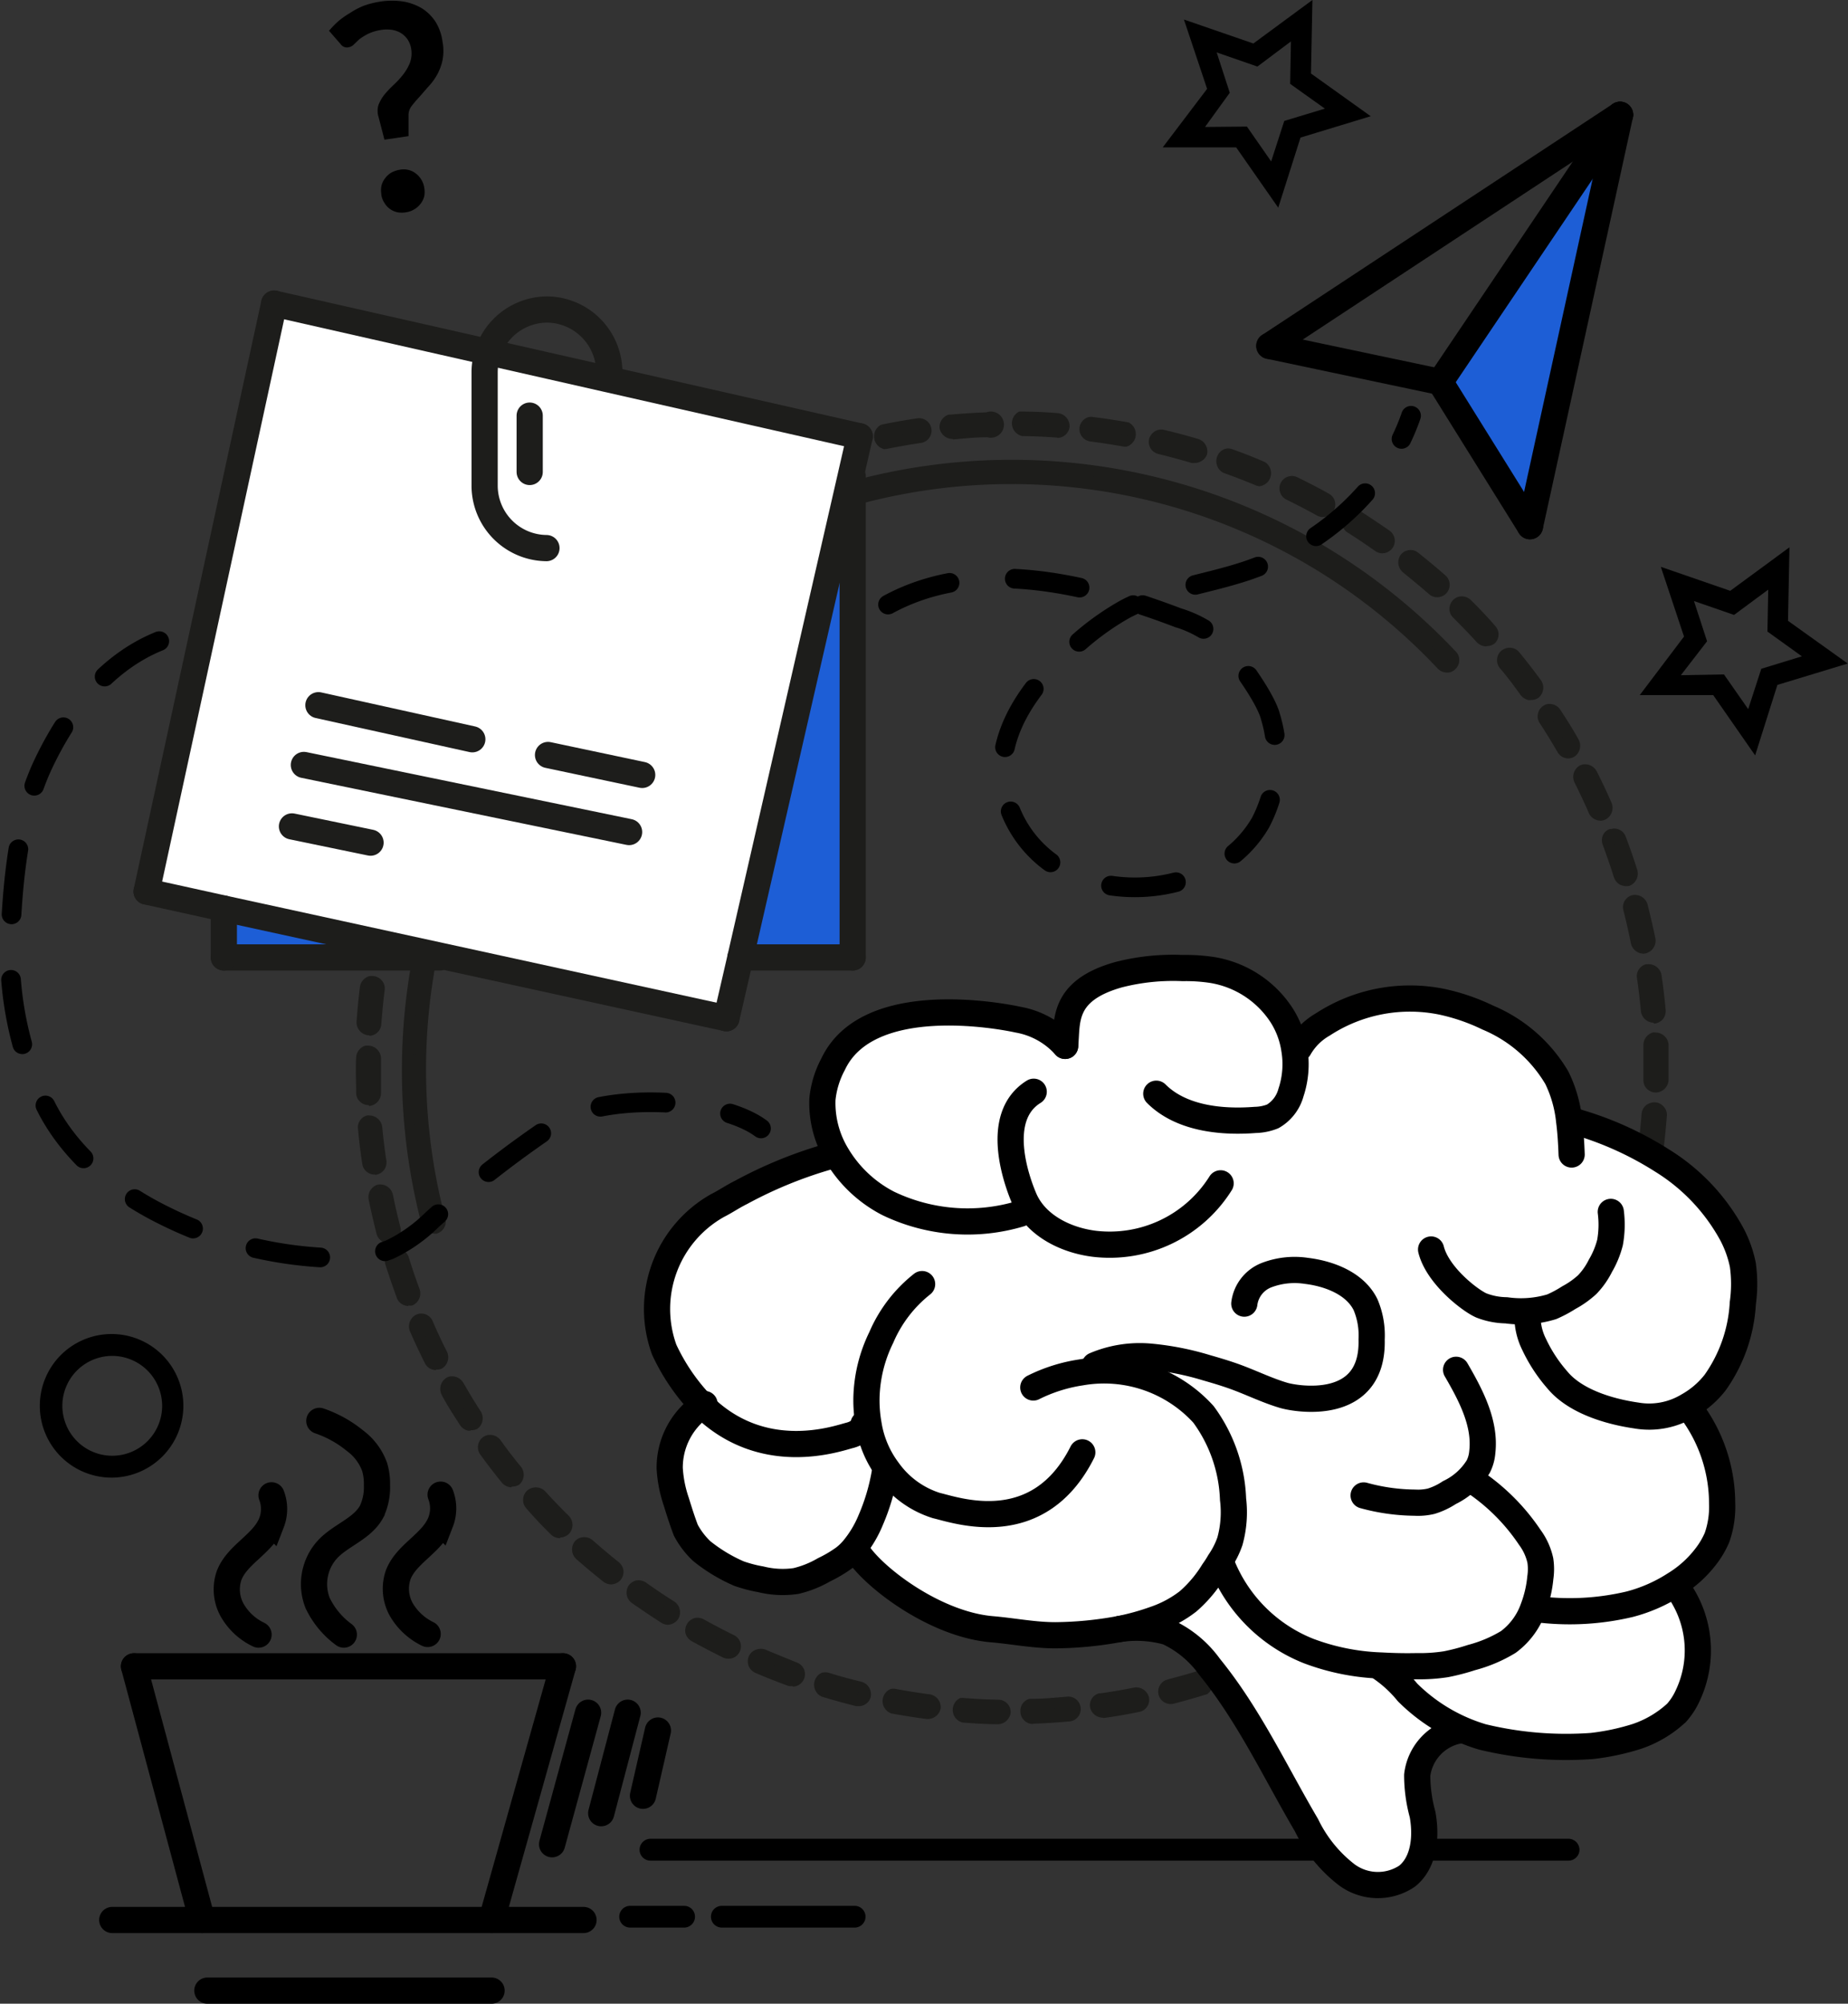 <svg xmlns="http://www.w3.org/2000/svg" viewBox="0 0 141.09 152.92"><rect x="0" y="0" width="141.09" height="152.92" fill="#333333" stroke="none"/><defs><style>.cls-1{fill:#1d1d1b;}.cls-2{fill:#fff;}.cls-3,.cls-5,.cls-8,.cls-9{fill:none;stroke-linecap:round;}.cls-3,.cls-8,.cls-9{stroke:#000;}.cls-3,.cls-5{stroke-linejoin:round;}.cls-3,.cls-5,.cls-8{stroke-width:2px;}.cls-4,.cls-7{fill:#1869ff;}.cls-4,.cls-6{opacity:0.8;}.cls-5{stroke:#1d1d1b;}.cls-8,.cls-9{stroke-miterlimit:10;}.cls-9{stroke-width:1.5px;stroke-dasharray:5;}</style></defs><title>icon-planning</title><g id="Layer_2" data-name="Layer 2"><g id="ар_1" data-name="ар 1"><path class="cls-1" d="M64.65,33.43l.08,0a.53.53,0,0,1,.65.38.53.53,0,0,1-.38.65l-.08,0c-.82.22-1.65.46-2.46.71a.52.52,0,0,1-.66-.34.53.53,0,0,1,.34-.67C63,33.9,63.81,33.65,64.65,33.43Zm2.68-.62h0c.88-.18,1.77-.34,2.66-.47a.54.54,0,0,1,.15,1.06c-.86.12-1.73.28-2.59.45a.53.53,0,0,1-.63-.42A.53.53,0,0,1,67.33,32.81ZM59.65,35a.54.54,0,0,1,.64.33A.55.55,0,0,1,60,36c-.83.31-1.65.64-2.44,1a.53.53,0,1,1-.43-1c.81-.36,1.65-.7,2.49-1Zm12.94-3h.09c.89-.08,1.8-.14,2.69-.18a.54.54,0,0,1,0,1.07c-.88,0-1.76.09-2.63.17a.54.54,0,0,1-.58-.48A.54.54,0,0,1,72.59,32ZM54.78,37.17a.54.54,0,0,1,.61.28.53.53,0,0,1-.23.71c-.78.4-1.56.82-2.32,1.26a.54.54,0,0,1-.73-.2.52.52,0,0,1,.2-.72c.77-.45,1.57-.88,2.36-1.29Zm23.14-5.34h.14c.89,0,1.8.05,2.69.11A.54.54,0,1,1,80.68,33c-.88-.06-1.77-.1-2.64-.12a.53.53,0,0,1-.52-.54A.53.53,0,0,1,77.92,31.83Zm-27.75,8a.52.52,0,0,1,.58.22.53.53,0,0,1-.16.74q-1.1.72-2.16,1.5a.55.55,0,0,1-.75-.11.54.54,0,0,1,.12-.75c.72-.53,1.46-1,2.21-1.53A.33.33,0,0,1,50.17,39.84Zm33.07-7.63a.66.66,0,0,1,.2,0c.89.11,1.78.25,2.67.41a.53.53,0,0,1-.2,1c-.86-.16-1.74-.29-2.61-.4a.54.54,0,0,1-.06-1ZM45.88,43a.53.53,0,0,1,.47.93c-.68.55-1.34,1.13-2,1.72a.53.53,0,1,1-.73-.78c.66-.6,1.34-1.2,2-1.77A.67.67,0,0,1,45.88,43Zm42.6-9.82a.57.57,0,0,1,.26,0c.87.21,1.74.44,2.61.7a.53.53,0,1,1-.31,1c-.84-.25-1.7-.48-2.55-.68a.54.54,0,0,1-.39-.64A.55.55,0,0,1,88.48,33.17ZM42,46.58a.55.55,0,0,1,.51.14.53.53,0,0,1,0,.75c-.61.63-1.21,1.28-1.78,1.93a.54.54,0,0,1-.81-.7c.59-.67,1.21-1.33,1.83-2A.64.64,0,0,1,42,46.58ZM93.6,34.7a.47.47,0,0,1,.31,0c.85.3,1.69.63,2.51,1a.53.53,0,1,1-.41,1q-1.22-.51-2.46-1a.53.53,0,0,1-.32-.68A.51.51,0,0,1,93.6,34.7ZM38.45,50.59a.51.51,0,0,1,.46.09.54.54,0,0,1,.09.75c-.54.69-1.07,1.4-1.57,2.12a.53.53,0,1,1-.87-.62c.51-.73,1-1.46,1.6-2.16A.53.53,0,0,1,38.45,50.59ZM98.51,36.76a.53.53,0,0,1,.37,0c.8.39,1.6.81,2.39,1.24a.53.53,0,0,1-.52.93c-.77-.42-1.56-.83-2.34-1.21a.54.54,0,0,1,.1-1ZM35.39,54.94a.57.57,0,0,1,.42.07.53.53,0,0,1,.17.73c-.47.75-.92,1.51-1.34,2.28a.53.53,0,0,1-.72.2.52.52,0,0,1-.21-.72c.43-.78.89-1.56,1.36-2.32A.58.58,0,0,1,35.39,54.94Zm67.78-15.6a.57.57,0,0,1,.42.07c.75.47,1.51,1,2.24,1.49a.53.53,0,0,1,.13.74.54.54,0,0,1-.75.13c-.71-.5-1.45-1-2.19-1.46a.52.52,0,0,1-.17-.73A.58.58,0,0,1,103.17,39.34ZM32.81,59.61a.59.59,0,0,1,.37,0,.54.54,0,0,1,.25.72c-.38.78-.75,1.59-1.08,2.4a.54.54,0,1,1-1-.41q.53-1.24,1.11-2.46A.55.55,0,0,1,32.81,59.61Zm74.71-17.2a.54.54,0,0,1,.47.1c.7.55,1.4,1.13,2.06,1.72a.52.52,0,0,1,0,.75.53.53,0,0,1-.75.05c-.65-.58-1.34-1.14-2-1.68a.53.53,0,0,1-.09-.75A.49.49,0,0,1,107.52,42.41ZM30.76,64.53a.47.47,0,0,1,.31,0,.53.53,0,0,1,.32.68c-.29.82-.56,1.67-.81,2.51a.55.55,0,0,1-.67.36.54.54,0,0,1-.36-.66c.26-.86.54-1.73.84-2.57A.51.51,0,0,1,30.76,64.53Zm80.76-18.6a.54.54,0,0,1,.51.13c.63.63,1.26,1.28,1.86,1.94a.53.53,0,0,1-.78.72c-.59-.65-1.21-1.28-1.83-1.9a.53.53,0,0,1,0-.75A.52.52,0,0,1,111.52,45.93ZM29.24,69.64a.46.46,0,0,1,.26,0,.53.53,0,0,1,.4.64c-.21.85-.39,1.72-.55,2.58a.53.53,0,1,1-1-.19c.16-.88.34-1.77.55-2.64A.54.54,0,0,1,29.24,69.64Zm85.87-19.79a.52.52,0,0,1,.54.18q.85,1,1.65,2.13a.54.54,0,0,1-.11.74.55.55,0,0,1-.75-.11c-.52-.71-1.06-1.41-1.61-2.08a.54.54,0,0,1,.07-.75A.61.61,0,0,1,115.11,49.85Zm-86.82,25a.68.68,0,0,1,.2,0,.54.54,0,0,1,.46.6c-.1.87-.19,1.76-.25,2.63a.54.54,0,0,1-.57.49.52.52,0,0,1-.49-.57c.06-.89.15-1.79.26-2.68A.51.51,0,0,1,28.29,74.89Zm90-20.74a.52.52,0,0,1,.58.22c.49.75,1,1.52,1.41,2.3a.53.53,0,1,1-.92.53q-.66-1.14-1.38-2.25a.53.53,0,0,1,.15-.73A.37.37,0,0,1,118.25,54.15ZM27.92,80.21l.14,0a.54.54,0,0,1,.53.54c0,.87,0,1.76,0,2.64a.53.53,0,0,1-.51.55.54.54,0,0,1-.56-.51c0-.9,0-1.81,0-2.7A.52.52,0,0,1,27.92,80.21Zm93-21.45a.54.54,0,0,1,.61.28c.4.79.79,1.61,1.15,2.43a.54.54,0,1,1-1,.43c-.35-.8-.73-1.6-1.12-2.38a.54.54,0,0,1,.23-.72ZM28.13,85.53l.08,0a.55.55,0,0,1,.59.49c.08.87.18,1.75.31,2.61a.53.53,0,0,1-.44.61.53.53,0,0,1-.61-.45c-.13-.88-.24-1.78-.33-2.67A.54.54,0,0,1,28.13,85.53Zm94.92-21.89a.52.52,0,0,1,.63.33c.32.83.61,1.69.88,2.54a.53.53,0,0,1-.34.67.52.52,0,0,1-.67-.35c-.27-.83-.56-1.67-.86-2.49a.52.52,0,0,1,.31-.68ZM28.91,90.8h0a.53.53,0,0,1,.63.42c.18.85.38,1.72.6,2.56a.53.53,0,0,1-.38.65.52.52,0,0,1-.65-.38c-.23-.86-.43-1.74-.61-2.62A.52.52,0,0,1,28.91,90.8Zm95.74-22.08h0a.53.53,0,0,1,.65.38c.23.87.43,1.75.61,2.63a.54.54,0,0,1-1,.21c-.17-.86-.37-1.72-.59-2.57A.53.53,0,0,1,124.65,68.72ZM30.17,95.65a.53.53,0,0,1,.64.36c.26.84.55,1.68.85,2.49a.54.54,0,0,1-.31.69.54.54,0,0,1-.69-.32c-.31-.83-.6-1.69-.87-2.55a.52.52,0,0,1,.35-.66ZM125.7,73.94h.06a.55.55,0,0,1,.61.45c.13.89.23,1.79.31,2.67a.52.52,0,0,1-.48.58.54.54,0,0,1-.58-.48c-.08-.87-.18-1.75-.31-2.62A.53.53,0,0,1,125.7,73.94ZM32,100.64a.55.55,0,0,1,.63.3c.34.8.72,1.61,1.11,2.39a.53.53,0,0,1-.23.72.54.54,0,0,1-.72-.24c-.4-.8-.79-1.62-1.14-2.44a.53.53,0,0,1,.27-.7Zm94.17-21.39.11,0a.53.53,0,0,1,.55.51c0,.89.05,1.8,0,2.7a.54.54,0,0,1-1.07,0c0-.88,0-1.77,0-2.64A.53.53,0,0,1,126.19,79.25ZM34.41,105.4a.54.54,0,0,1,.6.25c.44.77.9,1.53,1.37,2.26a.53.53,0,0,1-.9.57c-.48-.74-.95-1.52-1.4-2.3a.53.53,0,0,1,.2-.72A.38.38,0,0,1,34.41,105.4Zm91.68-20.83a.47.47,0,0,1,.17,0,.53.53,0,0,1,.5.57c-.07.89-.16,1.8-.28,2.68a.52.52,0,0,1-.59.46.53.53,0,0,1-.46-.59c.11-.87.2-1.76.26-2.63A.53.53,0,0,1,126.09,84.57ZM37.3,109.88a.53.53,0,0,1,.57.2c.52.71,1.06,1.41,1.6,2.08a.53.53,0,0,1-.82.68c-.56-.69-1.11-1.41-1.64-2.13a.54.54,0,0,1,.11-.75A.48.48,0,0,1,37.3,109.88Zm88.11-20a.45.45,0,0,1,.23,0,.53.53,0,0,1,.43.62c-.16.87-.35,1.76-.56,2.63a.53.53,0,1,1-1-.25c.21-.85.39-1.72.55-2.58A.54.54,0,0,1,125.41,89.86ZM40.66,114a.53.53,0,0,1,.53.16c.59.65,1.2,1.29,1.82,1.9a.53.53,0,0,1,0,.75.55.55,0,0,1-.76,0c-.63-.63-1.26-1.28-1.86-1.95a.53.53,0,0,1,0-.75A.48.48,0,0,1,40.66,114Zm83.5-19a.45.45,0,0,1,.28,0,.53.53,0,0,1,.36.67c-.26.86-.54,1.72-.84,2.56a.53.53,0,0,1-1-.36c.29-.82.57-1.67.82-2.51A.53.53,0,0,1,124.16,95.05ZM44.45,117.74a.51.51,0,0,1,.48.12c.66.57,1.33,1.14,2,1.69a.54.54,0,0,1,.09.75.53.53,0,0,1-.75.08c-.7-.55-1.4-1.14-2.06-1.73a.54.54,0,0,1,0-.75A.5.5,0,0,1,44.45,117.74Zm77.9-17.68a.57.57,0,0,1,.34,0,.53.53,0,0,1,.29.7c-.35.83-.73,1.65-1.12,2.45a.53.53,0,0,1-.71.25.55.55,0,0,1-.25-.72c.39-.78.75-1.59,1.1-2.4A.54.54,0,0,1,122.35,100.06Zm-73.73,21a.5.5,0,0,1,.44.08q1.08.77,2.19,1.47a.53.53,0,0,1,.17.73.55.55,0,0,1-.74.17c-.75-.48-1.5-1-2.24-1.5a.53.53,0,0,1-.12-.74A.49.49,0,0,1,48.62,121.05ZM120,104.86a.49.49,0,0,1,.39,0,.53.53,0,0,1,.21.72c-.44.79-.9,1.57-1.37,2.32a.54.54,0,0,1-.91-.57c.47-.74.92-1.5,1.35-2.27A.49.49,0,0,1,120,104.86Zm-66.9,19a.56.56,0,0,1,.4,0c.76.43,1.55.84,2.33,1.22a.53.53,0,1,1-.47,1c-.8-.39-1.6-.81-2.38-1.25a.53.53,0,0,1-.21-.72A.57.57,0,0,1,53.12,123.89Zm64.06-14.53a.57.57,0,0,1,.44.08.54.54,0,0,1,.13.75c-.52.73-1.06,1.45-1.61,2.15a.53.53,0,1,1-.84-.66c.54-.68,1.08-1.39,1.58-2.11A.57.57,0,0,1,117.18,109.36ZM57.91,126.23a.5.5,0,0,1,.34,0c.81.34,1.64.67,2.46,1a.54.54,0,1,1-.37,1c-.83-.31-1.68-.64-2.51-1a.54.54,0,0,1-.28-.7A.53.53,0,0,1,57.91,126.23Zm56-12.69a.53.53,0,0,1,.53.87c-.59.67-1.2,1.33-1.83,2a.54.54,0,0,1-.76,0,.53.53,0,0,1,0-.75c.61-.63,1.22-1.27,1.79-1.93A.63.63,0,0,1,113.88,113.54Zm-51,14.51a.48.48,0,0,1,.29,0c.84.26,1.7.49,2.55.7a.53.53,0,1,1-.26,1c-.87-.21-1.74-.45-2.6-.71a.53.53,0,0,1-.36-.66A.53.53,0,0,1,62.92,128.05Zm47.22-10.72a.54.54,0,0,1,.5.91c-.66.61-1.35,1.2-2,1.76a.53.53,0,0,1-.75-.08.54.54,0,0,1,.08-.75c.67-.55,1.34-1.13,2-1.72A.53.53,0,0,1,110.14,117.33Zm-42,12a.49.49,0,0,1,.24,0c.86.16,1.74.3,2.6.41a.53.53,0,0,1,.46.6.52.52,0,0,1-.59.46c-.89-.12-1.79-.26-2.67-.42a.53.53,0,0,1,0-1ZM106,120.7a.52.52,0,0,1,.56.2.53.53,0,0,1-.11.74q-1.1.8-2.22,1.53a.53.53,0,0,1-.74-.16.52.52,0,0,1,.16-.73c.73-.48,1.46-1,2.17-1.5A.37.37,0,0,1,106,120.7ZM73.4,130a.47.47,0,0,1,.17,0c.87.07,1.76.11,2.63.12a.53.53,0,0,1,.52.55.52.52,0,0,1-.54.52c-.89,0-1.8-.06-2.69-.13a.53.53,0,0,1-.49-.57A.52.52,0,0,1,73.4,130Zm28.16-6.4a.53.53,0,0,1,.6.25.54.54,0,0,1-.2.72c-.78.45-1.57.88-2.37,1.28a.53.53,0,0,1-.72-.24.52.52,0,0,1,.24-.71c.78-.4,1.56-.82,2.32-1.25A.29.29,0,0,1,101.56,123.6Zm-22.84,6.5h.12c.87,0,1.76-.09,2.63-.17a.54.54,0,0,1,.58.49.54.54,0,0,1-.49.57c-.89.08-1.79.14-2.69.17a.53.53,0,0,1-.15-1.05ZM96.8,126a.53.53,0,0,1,.62.3.52.52,0,0,1-.27.7c-.82.36-1.66.7-2.5,1a.53.53,0,0,1-.68-.32.52.52,0,0,1,.31-.68c.82-.31,1.64-.64,2.44-1ZM84,129.63h0c.87-.13,1.74-.28,2.6-.45a.54.54,0,0,1,.21,1.05c-.88.17-1.77.32-2.65.45a.53.53,0,0,1-.21-1Zm7.78-1.77a.53.53,0,0,1,.65.35.54.54,0,0,1-.35.67c-.78.24-1.57.47-2.36.68l-.23.06a.53.53,0,0,1-.65-.39.52.52,0,0,1,.38-.64h0l.23-.06c.77-.21,1.55-.43,2.31-.67Z"/><path class="cls-1" d="M76.19,131.59h0c-.9,0-1.81-.06-2.71-.13a1,1,0,0,1-.17-1.87h0a1.63,1.63,0,0,1,.31,0c.87.07,1.75.11,2.61.13a.94.94,0,0,1,.93,1A1,1,0,0,1,76.19,131.59ZM73.4,130l.1.4a.13.13,0,0,0-.09.1.13.13,0,0,0,.11.13c.89.06,1.78.11,2.67.12a.12.12,0,0,0,.12-.11.12.12,0,0,0,0-.08.13.13,0,0,0-.09,0c-.87,0-1.77-.06-2.65-.12Zm5.45,1.57a.9.9,0,0,1-.64-.26.89.89,0,0,1-.3-.66.93.93,0,0,1,.7-1l.21,0c.88,0,1.75-.09,2.61-.16a.95.95,0,1,1,.17,1.89c-.9.08-1.81.14-2.71.17Zm2.66-1.23h0c-.87.08-1.76.13-2.65.16h0a.11.11,0,0,0-.08.11.09.09,0,0,0,0,.08.08.08,0,0,0,.08,0c.88,0,1.78-.08,2.67-.16a.11.11,0,0,0,.1-.13A.12.12,0,0,0,81.51,130.34Zm-10.63.85h-.13c-.89-.11-1.79-.26-2.69-.42A1,1,0,0,1,68,128.9h0a.94.94,0,0,1,.41,0c.86.16,1.73.3,2.59.41a1,1,0,0,1,.82,1.06A1,1,0,0,1,70.88,131.19Zm-2.78-1.88.11.4a.12.12,0,0,0-.09.09.12.12,0,0,0,.1.14c.87.16,1.76.3,2.64.42a.13.13,0,0,0,.13-.11.12.12,0,0,0-.1-.13c-.87-.11-1.76-.25-2.63-.41Zm16.06,1.78a1,1,0,0,1-.94-.81.94.94,0,0,1,.7-1.05l.11,0c.86-.12,1.72-.27,2.57-.44a1,1,0,0,1,1.12.75.94.94,0,0,1-.14.71.91.91,0,0,1-.61.4c-.88.18-1.78.34-2.67.46ZM84,129.63l.1.4a.13.13,0,0,0-.09.13.12.12,0,0,0,.14.1c.88-.13,1.76-.28,2.63-.45a.14.14,0,0,0,.09-.14.12.12,0,0,0-.14-.09c-.86.17-1.74.32-2.62.45Zm-18.4.58-.23,0c-.86-.21-1.75-.46-2.62-.72a1,1,0,0,1,0-1.83h0a1,1,0,0,1,.51,0q1.26.39,2.52.69a1,1,0,0,1,.7,1.15A.94.94,0,0,1,65.63,130.21ZM63,128.45a.14.14,0,0,0-.09.08.12.12,0,0,0,.08.14c.86.26,1.73.5,2.58.71a.12.12,0,0,0,.14-.09.11.11,0,0,0-.08-.14c-.86-.21-1.72-.44-2.57-.7Zm26.35,1.6a.95.95,0,0,1-.28-1.85l.27-.08c.77-.2,1.54-.42,2.29-.65l0,0a1,1,0,0,1,.52,1.83c-.78.24-1.58.47-2.38.68l-.23.06Zm0-1.06a.12.12,0,0,0-.08.14.11.11,0,0,0,.14.08l.23-.06c.78-.2,1.57-.42,2.34-.67a.11.11,0,1,0-.06-.22c-.78.24-1.56.47-2.34.67Zm-28.83-.32a.89.89,0,0,1-.32,0c-.85-.31-1.7-.64-2.53-1a1,1,0,0,1-.51-.52,1,1,0,0,1,0-.72.92.92,0,0,1,.63-.55h0a1,1,0,0,1,.61,0c.81.34,1.62.67,2.44,1a.95.95,0,0,1-.33,1.84Zm-2.61-2.44.1.41a.12.12,0,0,0-.07.06.13.13,0,0,0,.06.16c.81.34,1.65.67,2.48,1a.11.11,0,0,0,.15-.07.11.11,0,0,0-.07-.15c-.82-.29-1.66-.62-2.47-1Zm36.55,2.23a1.08,1.08,0,0,1-.38-.08,1,1,0,0,1-.5-.54.94.94,0,0,1,.55-1.22c.82-.31,1.64-.64,2.43-1l.14,0h0a.94.94,0,0,1,1.12,1.26,1,1,0,0,1-.5.53c-.83.36-1.68.7-2.52,1A1,1,0,0,1,94.46,128.46Zm2.47-2.07h0c-.8.35-1.63.69-2.47,1a.11.11,0,0,0-.06.15.11.11,0,0,0,.06.07h.09c.82-.31,1.66-.65,2.47-1a.07.07,0,0,0,.06-.06.09.09,0,0,0,0-.09A.11.11,0,0,0,96.93,126.39Zm-41.31.2a1,1,0,0,1-.42-.09c-.8-.4-1.61-.82-2.41-1.26a1,1,0,0,1-.45-.57,1,1,0,0,1,.68-1.18,1,1,0,0,1,.7.09c.76.42,1.54.83,2.31,1.21a.94.94,0,0,1,.44,1.27.91.91,0,0,1-.54.48A.84.84,0,0,1,55.62,126.59Zm-2.36-2.3h0a.08.08,0,0,0-.07,0,.13.13,0,0,0,0,.16c.78.43,1.58.85,2.37,1.24a.1.1,0,0,0,.09,0s0,0,.06,0a.15.15,0,0,0,0-.09.13.13,0,0,0-.06-.07c-.79-.39-1.59-.8-2.36-1.23A.06.06,0,0,0,53.26,124.29Zm46.09,2a1,1,0,0,1-.3,0,1,1,0,0,1-.13-1.75c.77-.39,1.54-.81,2.3-1.24a.77.77,0,0,1,.23-.1h0a1,1,0,0,1,1.07.45,1,1,0,0,1,.09.72,1,1,0,0,1-.44.58c-.79.44-1.59.88-2.4,1.28A.87.87,0,0,1,99.35,126.32Zm2.31-2.32h0c-.76.44-1.55.87-2.34,1.26a.13.13,0,0,0-.05.16.19.19,0,0,0,.07.06.15.15,0,0,0,.09,0c.79-.4,1.58-.83,2.35-1.27a.13.13,0,0,0,.06-.07.18.18,0,0,0,0-.09A.12.12,0,0,0,101.66,124ZM51,124a.94.94,0,0,1-.5-.15c-.76-.48-1.52-1-2.26-1.51a1,1,0,0,1-.39-.62A1,1,0,0,1,48,121a1,1,0,0,1,.53-.37h0a1,1,0,0,1,.79.15c.71.5,1.44,1,2.17,1.45a1,1,0,0,1,.3,1.31A1,1,0,0,1,51,124Zm-2.24-2.55a.13.13,0,0,0-.06,0,.07.07,0,0,0,0,.08.09.09,0,0,0,0,.08c.73.51,1.47,1,2.22,1.48a.11.11,0,0,0,.16,0,.11.11,0,0,0,0-.09.15.15,0,0,0,0-.07c-.75-.47-1.49-1-2.21-1.48A.14.14,0,0,0,48.72,121.45ZM104,123.67a.68.68,0,0,1-.2,0,.95.95,0,0,1-.32-1.72c.73-.48,1.45-1,2.15-1.49a1,1,0,0,1,.32-.15h0a1,1,0,0,1,.8,1.69c-.72.53-1.48,1-2.24,1.54A.92.92,0,0,1,104,123.67Zm2.19-2.57h0l0,0q-1.07.78-2.19,1.5a.13.13,0,0,0,0,.17.15.15,0,0,0,.07,0,.15.15,0,0,0,.09,0c.75-.49,1.49-1,2.2-1.51a.15.15,0,0,0,0-.17A.14.14,0,0,0,106.16,121.1Zm-59.54-.18a1,1,0,0,1-.59-.21c-.7-.56-1.4-1.14-2.08-1.74a1,1,0,0,1-.08-1.35.92.92,0,0,1,.47-.28,1,1,0,0,1,.87.2c.65.57,1.32,1.14,2,1.68a1,1,0,0,1,.36.64,1,1,0,0,1-.2.7,1,1,0,0,1-.64.35Zm-2-2.78h0a.1.1,0,0,0,0,0,.11.11,0,0,0,0,.16c.67.59,1.36,1.17,2,1.72a.16.16,0,0,0,.09,0,.09.09,0,0,0,.07,0,.12.12,0,0,0,0-.09.25.25,0,0,0-.05-.08c-.69-.55-1.38-1.12-2-1.7A.1.1,0,0,0,44.58,118.14Zm63.69,2.4h-.1a.95.95,0,0,1-.5-1.68c.67-.55,1.33-1.12,2-1.7a.88.88,0,0,1,.4-.22h0a1,1,0,0,1,1.19,1,.92.92,0,0,1-.31.66c-.67.61-1.36,1.2-2,1.77A1,1,0,0,1,108.27,120.54Zm2-2.8,0,0c-.65.59-1.32,1.18-2,1.74a.1.1,0,0,0,0,.16.14.14,0,0,0,.16,0c.68-.56,1.36-1.15,2-1.75a.09.09,0,0,0,0-.08.16.16,0,0,0,0-.08A.1.1,0,0,0,110.25,117.74Zm-67.61-.35a1,1,0,0,1-.67-.28c-.64-.63-1.27-1.29-1.88-2a.92.92,0,0,1-.24-.69.94.94,0,0,1,.31-.66.92.92,0,0,1,.39-.21h0a1,1,0,0,1,1,.28c.58.64,1.19,1.27,1.81,1.88a1,1,0,0,1,0,1.34,1,1,0,0,1-.66.29Zm-1.87-3-.05,0a.12.12,0,0,0,0,.08.1.1,0,0,0,0,.08c.6.66,1.22,1.31,1.85,1.93,0,0,.06,0,.08,0a.1.1,0,0,0,.08,0,.14.14,0,0,0,0-.17c-.63-.61-1.24-1.26-1.84-1.91a.13.13,0,0,0-.11,0ZM112.2,117a1,1,0,0,1-.67-.27,1,1,0,0,1-.28-.67.94.94,0,0,1,.27-.67c.61-.63,1.21-1.27,1.78-1.91a1,1,0,0,1,.47-.29h0a.94.94,0,0,1,.87.2.93.93,0,0,1,.32.66.91.91,0,0,1-.24.68c-.58.67-1.21,1.34-1.84,2A1,1,0,0,1,112.2,117Zm1.78-3a.1.1,0,0,0,0,0c-.58.65-1.19,1.31-1.81,1.94a.14.14,0,0,0,0,.17.11.11,0,0,0,.16,0c.63-.64,1.24-1.29,1.82-2a.12.12,0,0,0,0-.16A.13.13,0,0,0,114,113.94Zm-74.92-.49a1,1,0,0,1-.74-.35c-.56-.69-1.12-1.42-1.65-2.15a.94.94,0,0,1-.17-.71.95.95,0,0,1,.7-.77h0a1,1,0,0,1,1,.36q.76,1.07,1.59,2.07a1,1,0,0,1-.14,1.34A1,1,0,0,1,39.06,113.45Zm-1.62-3.17h0l0,0a.15.15,0,0,0,0,.07.15.15,0,0,0,0,.09c.53.72,1.08,1.43,1.63,2.11a.11.11,0,0,0,.18-.14c-.55-.68-1.1-1.39-1.62-2.11A.11.11,0,0,0,37.44,110.28ZM115.72,113a1,1,0,0,1-.59-.2.94.94,0,0,1-.35-.64,1,1,0,0,1,.19-.7c.55-.68,1.07-1.38,1.57-2.09a1,1,0,0,1,.53-.37h0a.94.94,0,0,1,1.17.76.9.9,0,0,1-.16.71c-.51.73-1.06,1.46-1.62,2.17a1,1,0,0,1-.64.36Zm1.57-3.19a.09.09,0,0,0-.07,0c-.51.72-1,1.44-1.59,2.13a.12.12,0,0,0,0,.16.1.1,0,0,0,.08,0,.09.09,0,0,0,.08,0c.56-.71,1.09-1.42,1.6-2.14a.18.18,0,0,0,0-.09.1.1,0,0,0-.05-.08A.1.1,0,0,0,117.29,109.77Zm-81.36-.62-.19,0a1,1,0,0,1-.61-.42c-.47-.73-1-1.52-1.41-2.32a1,1,0,0,1,.35-1.29.67.67,0,0,1,.23-.1h0a1,1,0,0,1,1.06.45c.44.76.89,1.51,1.36,2.23a1,1,0,0,1-.28,1.31A1,1,0,0,1,35.93,109.15Zm-1.41-3.34h0a.12.12,0,0,0-.05.16c.46.79.92,1.55,1.39,2.28a.15.15,0,0,0,.08,0,.13.13,0,0,0,.08,0,.08.08,0,0,0,0-.07.1.1,0,0,0,0-.09c-.48-.73-.94-1.49-1.38-2.27A.12.12,0,0,0,34.52,105.81Zm84.27,2.8a.9.9,0,0,1-.5-.14,1,1,0,0,1-.3-1.31c.46-.73.91-1.49,1.33-2.25a1,1,0,0,1,.59-.46,1,1,0,0,1,1.07,1.38c-.44.79-.9,1.58-1.38,2.34A.94.94,0,0,1,118.79,108.61Zm1.36-3.36h0a.1.1,0,0,0-.07,0c-.43.78-.89,1.55-1.35,2.29a.11.11,0,0,0,0,.16.11.11,0,0,0,.16,0c.47-.74.93-1.51,1.36-2.29a.12.12,0,0,0,0-.16Zm-86.86-.73a.94.94,0,0,1-.85-.52c-.41-.82-.8-1.65-1.15-2.46a1,1,0,0,1,.49-1.25l.14-.05h0a.94.94,0,0,1,1.11.54c.34.79.71,1.59,1.11,2.37a1,1,0,0,1-.43,1.27A.9.9,0,0,1,33.29,104.52ZM32.13,101h0a.11.11,0,0,0-.06.15c.35.8.73,1.62,1.13,2.42a.11.11,0,0,0,.16,0,.1.1,0,0,0,0-.15c-.4-.79-.78-1.6-1.13-2.41A.12.12,0,0,0,32.13,101ZM121.38,104a.86.86,0,0,1-.41-.1.91.91,0,0,1-.48-.54.93.93,0,0,1,0-.73c.38-.78.74-1.58,1.08-2.38a1,1,0,0,1,.64-.55h0a.92.92,0,0,1,.61,0,.94.94,0,0,1,.51.51,1,1,0,0,1,0,.73c-.35.83-.73,1.67-1.12,2.47A1,1,0,0,1,121.38,104Zm1-3.9.11.41a.11.11,0,0,0-.08.06c-.34.82-.72,1.64-1.1,2.43a.11.11,0,0,0,0,.15.12.12,0,0,0,.16,0c.39-.79.76-1.61,1.1-2.43a.09.09,0,0,0,0-.09.1.1,0,0,0-.06-.07Zm-91.19-.43a.94.94,0,0,1-.89-.61c-.31-.85-.61-1.71-.88-2.57a1,1,0,0,1,.07-.73,1,1,0,0,1,.56-.46h0a1,1,0,0,1,1.15.63c.26.84.54,1.67.84,2.47a1,1,0,0,1-.56,1.23A1,1,0,0,1,31.16,99.63Zm-1-4,.09.41a.1.1,0,0,0-.07.14c.26.85.55,1.7.86,2.53a.11.11,0,0,0,.16.06.11.11,0,0,0,.06-.14c-.3-.82-.59-1.66-.86-2.52a.12.12,0,0,0-.14-.08h0Zm93.29,3.4a1,1,0,0,1-.33-.06,1,1,0,0,1-.57-1.21c.3-.83.58-1.66.82-2.49a1,1,0,0,1,.67-.64.89.89,0,0,1,.51,0,1,1,0,0,1,.64,1.19c-.26.87-.55,1.74-.85,2.58a.95.95,0,0,1-.89.63Zm.8-3.6a.15.15,0,0,0-.08.08c-.25.84-.53,1.69-.83,2.53a.09.09,0,0,0,0,.09.14.14,0,0,0,.07.06.13.13,0,0,0,.09,0,.17.17,0,0,0,.06-.06c.3-.83.58-1.69.83-2.54a.12.12,0,0,0-.07-.15Zm-94.61-.59a1,1,0,0,1-.48-.13,1,1,0,0,1-.44-.58c-.22-.88-.43-1.77-.61-2.65a1,1,0,0,1,.69-1.11h0l.09.41-.08-.41a1,1,0,0,1,1.15.73c.17.85.37,1.71.59,2.55a1,1,0,0,1-.68,1.16A1,1,0,0,1,29.65,94.86Zm-.74-4.06.11.4a.11.11,0,0,0-.08.14c.17.86.38,1.74.6,2.6a.14.14,0,0,0,.14.08.12.12,0,0,0,.09-.14c-.23-.85-.43-1.73-.61-2.59A.11.11,0,0,0,29,91.2ZM125,93.94a.78.78,0,0,1-.22,0,1,1,0,0,1-.71-1.14c.21-.85.39-1.71.55-2.56a1,1,0,0,1,.69-.75h0a1,1,0,0,1,.42,0,.92.92,0,0,1,.61.39,1,1,0,0,1,.15.71c-.16.87-.35,1.76-.57,2.66A.94.94,0,0,1,125,93.94Zm.42-4.08.11.41a.12.12,0,0,0-.09.09c-.16.87-.35,1.74-.55,2.6a.12.12,0,0,0,.08.14.11.11,0,0,0,.14-.08c.21-.89.4-1.77.56-2.62a.13.13,0,0,0-.1-.13Zm-96.83-.22a.9.9,0,0,1-.56-.19.92.92,0,0,1-.37-.62q-.21-1.35-.33-2.7a.93.93,0,0,1,.7-1h0a.4.4,0,0,1,.15,0,1,1,0,0,1,1,.86c.08.87.19,1.74.32,2.59a1,1,0,0,1-.18.71,1,1,0,0,1-.63.37Zm-.45-4.11.1.4a.12.12,0,0,0-.08.13c.08.87.19,1.77.32,2.65a.1.1,0,0,0,.05.07.07.07,0,0,0,.08,0,.08.08,0,0,0,.08,0,.1.1,0,0,0,0-.09c-.13-.86-.24-1.75-.32-2.64a.12.12,0,0,0-.13-.1ZM126,88.69h-.11a1,1,0,0,1-.83-1.07c.12-.86.2-1.74.27-2.6a.94.94,0,0,1,.7-.85h0a.93.93,0,0,1,1,.3.91.91,0,0,1,.23.69c-.07.9-.16,1.81-.27,2.7A1,1,0,0,1,126,88.69Zm.14-4.12.1.4a.11.11,0,0,0-.08.11c-.07.88-.16,1.77-.27,2.65a.12.12,0,1,0,.23,0c.11-.88.2-1.78.27-2.66a.14.14,0,0,0-.11-.13Zm-98-.23a.94.94,0,0,1-.65-.26.91.91,0,0,1-.3-.66c0-.89-.05-1.81,0-2.71a1,1,0,0,1,.71-.91h0l.26,0a1,1,0,0,1,.93,1c0,.86,0,1.74,0,2.61a1,1,0,0,1-.92,1Zm-.17-4.13.1.4a.11.11,0,0,0-.08.11c0,.89,0,1.79,0,2.67a.09.09,0,0,0,0,.08.07.07,0,0,0,.08,0,.11.11,0,0,0,.11-.12c0-.88,0-1.78,0-2.66a.11.11,0,0,0-.11-.11Zm98.43,3.17h0a1,1,0,0,1-.67-.29.93.93,0,0,1-.26-.68c0-.87,0-1.75,0-2.61a1,1,0,0,1,.71-1h0a.76.76,0,0,1,.21,0,1,1,0,0,1,1,.92c0,.9,0,1.81,0,2.71A1,1,0,0,1,126.35,83.38Zm-.16-4.13.1.4a.11.11,0,0,0-.08.12c0,.88,0,1.77,0,2.65a.19.19,0,0,0,0,.09s.06,0,.09,0a.11.11,0,0,0,.11-.11c0-.89,0-1.79,0-2.67a.13.13,0,0,0-.12-.12Zm-98-.24H28.1a1,1,0,0,1-.88-1c.06-.88.15-1.8.26-2.7a1,1,0,0,1,.71-.81h0a1.09,1.09,0,0,1,.36,0,.95.95,0,0,1,.82,1.06c-.11.85-.19,1.73-.26,2.61a.94.94,0,0,1-.94.88Zm.12-4.12.11.4a.12.12,0,0,0-.09.1c-.11.89-.2,1.79-.26,2.66a.12.12,0,0,0,.11.13.12.12,0,0,0,.08,0,.09.09,0,0,0,0-.08c.07-.9.15-1.79.26-2.65a.12.12,0,0,0,0-.09.1.1,0,0,0-.08,0Zm97.86,3.16a1,1,0,0,1-.94-.86c-.08-.86-.18-1.73-.31-2.6a.94.94,0,0,1,.7-1l.1,0a1,1,0,0,1,1.08.8c.13.9.24,1.81.32,2.7a1,1,0,0,1-.22.7,1,1,0,0,1-.65.33Zm-.45-4.11.11.4a.13.13,0,0,0-.09.13c.13.88.24,1.77.32,2.64a.12.12,0,0,0,.12.11s.07,0,.08,0a.19.19,0,0,0,0-.09c-.08-.87-.19-1.77-.32-2.65a.11.11,0,0,0-.13-.1Zm-96.87-.22-.17,0a.94.94,0,0,1-.61-.39.9.9,0,0,1-.15-.71c.16-.9.35-1.79.55-2.67a.93.93,0,0,1,.69-.69h0a1.19,1.19,0,0,1,.46,0,1,1,0,0,1,.59.43.93.93,0,0,1,.11.71c-.2.84-.38,1.7-.53,2.56A1,1,0,0,1,28.83,73.72Zm.41-4.08.11.4a.16.16,0,0,0-.09.09c-.2.85-.38,1.73-.54,2.61a.13.13,0,0,0,.09.14.11.11,0,0,0,.13-.09c.16-.88.35-1.76.55-2.61A.13.13,0,0,0,29.4,70Zm96.14,3.14a1,1,0,0,1-.93-.76c-.17-.84-.36-1.7-.58-2.55a.94.94,0,0,1,.68-1.15h0a1,1,0,0,1,1.16.68c.22.87.43,1.76.61,2.64a1,1,0,0,1-.75,1.12A.58.58,0,0,1,125.38,72.78Zm-.65-3.64a.09.09,0,0,0,0,.12c.22.87.42,1.74.59,2.6a.12.12,0,0,0,.14.09.13.13,0,0,0,.09-.14c-.18-.87-.38-1.74-.6-2.6a.13.13,0,0,0-.05-.07Zm-94.66-.61a1.35,1.35,0,0,1-.28,0,1,1,0,0,1-.64-1.18c.26-.88.55-1.75.85-2.59a1,1,0,0,1,.65-.6.89.89,0,0,1,.56,0,.91.91,0,0,1,.54.48,1,1,0,0,1,0,.73c-.29.81-.57,1.65-.81,2.49a1,1,0,0,1-.46.56A.92.92,0,0,1,30.07,68.53Zm.79-3.6a.18.18,0,0,0-.08.07c-.29.83-.57,1.68-.83,2.54a.13.13,0,0,0,0,.09.11.11,0,0,0,.07.06.13.13,0,0,0,.09,0,.14.14,0,0,0,.06-.07c.25-.85.53-1.7.82-2.53A.14.14,0,0,0,31,65a.14.14,0,0,0-.07-.06Zm93.19,2.69a.91.91,0,0,1-.43-.1,1,1,0,0,1-.47-.56c-.26-.82-.55-1.66-.85-2.47a1,1,0,0,1,0-.73.91.91,0,0,1,.53-.49l.09,0a.93.93,0,0,1,1.13.58c.32.85.62,1.71.89,2.57a1,1,0,0,1-.62,1.19A.92.92,0,0,1,124.05,67.62Zm-1-4,.1.41a.11.11,0,0,0-.07.06.09.09,0,0,0,0,.09c.31.83.6,1.67.86,2.51a.23.23,0,0,0,.06.07.09.09,0,0,0,.09,0,.11.11,0,0,0,.08-.14c-.27-.84-.56-1.69-.88-2.53a.12.12,0,0,0-.13-.07Zm.11.4-.11-.4.11.4Zm-91.31-.53a.9.9,0,0,1-.36-.08.91.91,0,0,1-.51-.51.93.93,0,0,1,0-.73c.35-.84.72-1.67,1.11-2.48a1,1,0,0,1,.62-.5h0a.91.91,0,0,1,.65.06,1,1,0,0,1,.49.54,1,1,0,0,1-.05.73c-.38.79-.74,1.59-1.07,2.38a1,1,0,0,1-.52.52A1,1,0,0,1,31.85,63.51ZM32.92,60a.13.13,0,0,0-.07.06c-.39.8-.76,1.62-1.1,2.44a.09.09,0,0,0,0,.09.09.09,0,0,0,.06.06.09.09,0,0,0,.09,0A.09.09,0,0,0,32,62.6c.34-.81.71-1.62,1.09-2.42a.1.1,0,0,0,0-.09A.13.13,0,0,0,33,60Zm89.26,2.63a.83.83,0,0,1-.34-.07.93.93,0,0,1-.53-.5c-.35-.8-.72-1.59-1.11-2.36a1,1,0,0,1,.42-1.28l.19-.07a1,1,0,0,1,1.08.49c.41.8.8,1.63,1.16,2.46a1,1,0,0,1-.49,1.25A1,1,0,0,1,122.18,62.64ZM121,59.16s0,0,0,0h0a.12.12,0,0,0,0,.16c.4.79.78,1.6,1.14,2.4a.11.11,0,0,0,.06.07.21.21,0,0,0,.08,0,.13.13,0,0,0,.07-.16c-.36-.81-.74-1.62-1.14-2.41A.12.12,0,0,0,121,59.16Zm-86.87-.45a1,1,0,0,1-.83-1.41c.43-.78.9-1.57,1.38-2.34a.94.94,0,0,1,.56-.42h0a.94.94,0,0,1,1.17.71.93.93,0,0,1-.12.71c-.46.74-.91,1.5-1.33,2.26a.93.93,0,0,1-.56.45A.84.84,0,0,1,34.17,58.71Zm1.32-3.36a.1.1,0,0,0-.07,0c-.47.76-.92,1.53-1.35,2.3a.14.14,0,0,0,0,.16.1.1,0,0,0,.09,0s0,0,.07-.06c.42-.77.87-1.54,1.34-2.29a.15.15,0,0,0,0-.09.15.15,0,0,0,0-.07.12.12,0,0,0-.1,0Zm84.29,2.53a.94.94,0,0,1-.82-.47c-.44-.76-.9-1.51-1.37-2.23a.89.89,0,0,1-.13-.71.91.91,0,0,1,.41-.6.8.8,0,0,1,.28-.13h0a1,1,0,0,1,1,.4c.49.76,1,1.54,1.42,2.32a1,1,0,0,1-.35,1.3A1,1,0,0,1,119.78,57.88Zm-1.42-3.33h0a.12.12,0,0,0,0,.17c.48.73.94,1.49,1.39,2.26a.11.11,0,0,0,.16,0,.11.11,0,0,0,0-.15c-.44-.77-.91-1.54-1.4-2.28a.11.11,0,0,0-.12-.05ZM37,54.19a1,1,0,0,1-.54-.17,1,1,0,0,1-.23-1.33c.51-.73,1.06-1.47,1.62-2.18a1,1,0,0,1,.5-.33h0a1,1,0,0,1,1.19.81.94.94,0,0,1-.2.7c-.54.68-1.06,1.39-1.56,2.09A.93.93,0,0,1,37,54.19ZM38.55,51a.09.09,0,0,0-.06,0c-.55.7-1.08,1.42-1.59,2.14a.18.18,0,0,0,0,.09.08.08,0,0,0,0,.07.11.11,0,0,0,.16,0c.5-.72,1-1.44,1.58-2.14a.11.11,0,0,0-.12-.18Zm78.32,2.43h-.14a1,1,0,0,1-.63-.38c-.5-.69-1-1.38-1.59-2.06a.93.93,0,0,1-.21-.7.91.91,0,0,1,.34-.64,1,1,0,0,1,.36-.18.94.94,0,0,1,1,.32c.56.68,1.12,1.41,1.66,2.14a1,1,0,0,1-.21,1.33A.94.94,0,0,1,116.87,53.42Zm-1.63-3.17h0l0,0a.1.1,0,0,0,0,.08.09.09,0,0,0,0,.08c.57.69,1.11,1.4,1.63,2.1a.1.1,0,0,0,.07,0,.08.08,0,0,0,.09,0,.11.11,0,0,0,0-.16c-.52-.72-1.07-1.43-1.63-2.11A.11.11,0,0,0,115.24,50.25Zm-75-.25a.93.93,0,0,1-.62-.23,1,1,0,0,1-.09-1.34c.59-.68,1.21-1.35,1.84-2a.91.91,0,0,1,.44-.26h0a1,1,0,0,1,.91.24,1,1,0,0,1,0,1.34q-.92.95-1.77,1.92a1,1,0,0,1-.66.32Zm1.78-3s0,0-.05,0c-.62.63-1.23,1.29-1.81,2a.1.1,0,0,0,0,.16.1.1,0,0,0,.08,0,.12.12,0,0,0,.08,0c.58-.66,1.19-1.31,1.81-2a.11.11,0,0,0,0-.16.1.1,0,0,0-.11,0Zm71.44,2.32a1,1,0,0,1-.7-.31c-.59-.64-1.2-1.27-1.81-1.88a.94.94,0,0,1-.29-.67,1,1,0,0,1,.27-.67,1.05,1.05,0,0,1,.44-.26h0a1,1,0,0,1,.91.24c.65.64,1.28,1.3,1.88,2a.94.94,0,0,1-.06,1.34A1,1,0,0,1,113.5,49.31Zm-1.88-3-.05,0a.1.1,0,0,0,0,.08.11.11,0,0,0,0,.09c.63.61,1.25,1.25,1.85,1.91a.11.11,0,0,0,.16,0,.13.13,0,0,0,0-.16c-.59-.65-1.22-1.29-1.86-1.92a.13.13,0,0,0-.11,0ZM44,46.2a1,1,0,0,1-.65-1.65c.67-.61,1.36-1.21,2-1.78a1,1,0,0,1,.36-.19h0a1,1,0,0,1,1,.32,1,1,0,0,1-.13,1.34c-.67.55-1.33,1.12-2,1.71A.92.92,0,0,1,44,46.2Zm2-2.81,0,0c-.68.56-1.36,1.15-2,1.75a.12.12,0,0,0,0,.17.1.1,0,0,0,.16,0c.65-.59,1.33-1.18,2-1.74a.11.11,0,0,0,0-.16.12.12,0,0,0-.12,0Zm63.72,2.19a.91.91,0,0,1-.62-.24c-.66-.57-1.34-1.13-2-1.67a1,1,0,0,1-.16-1.33.91.91,0,0,1,.51-.33h0a.9.9,0,0,1,.82.17c.71.56,1.42,1.15,2.09,1.74a.95.95,0,0,1-.63,1.66Zm-2.07-2.77a.12.12,0,0,0-.07,0,.12.12,0,0,0,0,.16c.69.54,1.38,1.11,2,1.7a.11.11,0,0,0,.16,0,.12.12,0,0,0,0-.17c-.66-.58-1.35-1.15-2-1.71a.14.14,0,0,0-.1,0Zm-59.52,0a.92.92,0,0,1-.76-.39.94.94,0,0,1,.2-1.32c.73-.54,1.48-1.06,2.23-1.55a1,1,0,0,1,.28-.13h0a.95.95,0,0,1,1.17,1.12.94.94,0,0,1-.41.6c-.73.48-1.45,1-2.15,1.49A.94.94,0,0,1,48.11,42.82Zm2.16-2.58,0,0c-.74.48-1.48,1-2.2,1.52a.11.11,0,0,0,0,.16.12.12,0,0,0,.16,0c.71-.52,1.44-1,2.19-1.52a.15.15,0,0,0,.05-.07.16.16,0,0,0,0-.09.12.12,0,0,0-.13,0Zm55.25,2a1,1,0,0,1-.55-.18c-.71-.5-1.45-1-2.17-1.45a1,1,0,0,1,.26-1.72h0a1,1,0,0,1,.75.11c.75.48,1.52,1,2.26,1.51a.95.95,0,0,1-.39,1.71Zm-2.22-2.55h0a.1.1,0,0,0-.07,0,.13.13,0,0,0,0,.16c.74.46,1.48,1,2.22,1.47a.13.13,0,0,0,.08,0,.15.15,0,0,0,.08-.05.12.12,0,0,0,0-.16c-.73-.52-1.48-1-2.23-1.48Zm-50.73.17a.94.94,0,0,1-.82-.48.93.93,0,0,1,.35-1.29c.77-.45,1.57-.89,2.38-1.3l.19-.07h0a1,1,0,0,1,1.09.49.94.94,0,0,1-.42,1.27c-.77.39-1.54.81-2.29,1.25A.94.94,0,0,1,52.57,39.91Zm2.32-2.34h0c-.8.41-1.59.84-2.35,1.28a.1.1,0,0,0,0,.07.1.1,0,0,0,0,.09.12.12,0,0,0,.16,0c.77-.45,1.55-.87,2.34-1.27a.13.13,0,0,0,.05-.16A.15.15,0,0,0,54.89,37.57ZM101,39.46a.93.93,0,0,1-.46-.12c-.77-.43-1.55-.83-2.32-1.21a.91.91,0,0,1-.48-.54.94.94,0,0,1,.65-1.23h0a.91.91,0,0,1,.65.06c.82.4,1.64.82,2.42,1.26a.93.93,0,0,1,.45.56,1,1,0,0,1-.08.73.92.92,0,0,1-.57.45A1.09,1.09,0,0,1,101,39.46Zm-2.4-2.29a.1.1,0,0,0-.07.06.11.11,0,0,0,0,.15c.79.38,1.58.8,2.36,1.23a.15.15,0,0,0,.09,0,.13.13,0,0,0,.07-.06.13.13,0,0,0,0-.16c-.77-.42-1.56-.84-2.37-1.23Zm-41.29.33a.83.83,0,0,1-.34-.07,1,1,0,0,1-.53-.5.93.93,0,0,1,0-.73.94.94,0,0,1,.5-.52c.83-.37,1.67-.71,2.51-1l.1,0h0a1,1,0,0,1,1.13.58,1,1,0,0,1,0,.73.93.93,0,0,1-.53.5c-.82.31-1.64.64-2.42,1A1,1,0,0,1,57.32,37.5ZM59.65,35l.09.41c-.82.31-1.65.65-2.47,1a.13.13,0,0,0-.06.15.15.15,0,0,0,.07.07.12.12,0,0,0,.08,0c.8-.35,1.63-.69,2.47-1a.13.13,0,0,0,.07-.15.11.11,0,0,0-.14-.07h0Zm36.56,2.11a.94.94,0,0,1-.36-.08c-.8-.33-1.62-.65-2.44-.94a1,1,0,0,1,.08-1.82h0a.89.89,0,0,1,.56,0c.86.31,1.72.64,2.53,1a1,1,0,0,1-.37,1.83ZM93.6,34.7l.1.4a.1.1,0,0,0-.08.07.12.12,0,0,0,.07.15c.84.3,1.67.63,2.48,1a.12.12,0,0,0,.15-.07.11.11,0,0,0-.06-.15c-.8-.34-1.64-.66-2.49-1Zm-31.3.92a.91.91,0,0,1-.42-.11A.92.92,0,0,1,61.4,35,1,1,0,0,1,62,33.76c.84-.27,1.69-.51,2.53-.73l.07,0a1,1,0,0,1,.73.1.94.94,0,0,1,.43.58.91.91,0,0,1-.1.72.93.93,0,0,1-.58.44c-.89.23-1.71.47-2.51.72A.93.93,0,0,1,62.3,35.62Zm0-.85h.08c.81-.26,1.65-.5,2.48-.72C64.93,34,65,34,65,34a.12.12,0,0,0-.14-.17l-.18-.39.11.41c-.82.21-1.66.45-2.49.71a.12.12,0,0,0-.08.15.23.23,0,0,0,.06.07Zm28.93.56a.88.88,0,0,1-.27,0c-.84-.25-1.69-.48-2.52-.68a1,1,0,0,1-.59-.42,1,1,0,0,1-.12-.72,1,1,0,0,1,.69-.7h0a.9.9,0,0,1,.46,0c.86.2,1.75.44,2.63.7a1,1,0,0,1,.64,1.18A1,1,0,0,1,91.19,35.33Zm-2.71-2.16.11.41a.09.09,0,0,0-.08.08.13.13,0,0,0,0,.09.1.1,0,0,0,.07,0c.85.21,1.72.44,2.57.69a.12.12,0,0,0,.15-.08.11.11,0,0,0-.08-.14q-1.31-.39-2.58-.69Zm-21,1.11a1,1,0,0,1-.24-1.87h0l.11.4-.1-.4c.92-.19,1.82-.35,2.72-.48a.95.95,0,1,1,.27,1.88c-.85.12-1.72.28-2.57.45Zm-.14-1.47.11.41a.1.1,0,0,0-.08.13.11.11,0,0,0,.13.09c.87-.17,1.75-.33,2.62-.46a.11.11,0,0,0,.1-.13.12.12,0,0,0-.13-.1c-.88.13-1.77.29-2.63.46ZM86,34.09l-.17,0c-.86-.15-1.73-.29-2.59-.4a.95.95,0,0,1-.12-1.86h0a.88.88,0,0,1,.36,0c.89.11,1.8.25,2.69.41A1,1,0,0,1,86,34.09Zm-2.77-1.88.1.41a.11.11,0,0,0-.08.1.1.1,0,0,0,.1.12c.87.12,1.76.25,2.63.41a.11.11,0,0,0,.13-.09A.12.12,0,0,0,86,33c-.88-.16-1.77-.29-2.64-.41ZM72.73,33.5a1,1,0,0,1-1-.86,1,1,0,0,1,.71-1h0l.16,0c.9-.08,1.81-.14,2.7-.17a1,1,0,1,1,.08,1.9c-.87,0-1.75.09-2.61.17ZM72.59,32l.11.41a.12.12,0,0,0-.09.12.15.15,0,0,0,.13.11c.88-.09,1.77-.14,2.65-.18a.1.1,0,0,0,.11-.12.1.1,0,0,0-.11-.11c-.88,0-1.78.09-2.67.17Zm8.13,1.39h-.07c-.88-.06-1.76-.1-2.61-.11a1,1,0,0,1-.23-1.87l.26,0c.89,0,1.8.05,2.71.12a1,1,0,0,1,.88,1,.94.94,0,0,1-.94.89Zm-2.67-1.19h0a.11.11,0,0,0-.08.11.13.13,0,0,0,.11.12c.87,0,1.77.05,2.66.11a.11.11,0,0,0,.08,0,.1.1,0,0,0,0-.08c0-.06,0-.11-.11-.12C79.83,32.29,78.93,32.25,78.05,32.23Z"/><path class="cls-1" d="M65.59,37a46.2,46.2,0,0,1,45.26,13,.55.55,0,0,1,0,.76.54.54,0,0,1-.76,0A45.09,45.09,0,0,0,33.62,93.05a.53.53,0,0,1-.38.65.52.52,0,0,1-.65-.38A46.21,46.21,0,0,1,65.59,37Z"/><path class="cls-1" d="M33.1,94.14a1,1,0,0,1-.48-.13,1,1,0,0,1-.44-.59A46.63,46.63,0,0,1,65.48,36.6l.11.4-.11-.4a46.59,46.59,0,0,1,45.67,13.13.9.9,0,0,1,.26.68.93.93,0,0,1-.3.66.85.85,0,0,1-.67.26,1,1,0,0,1-.67-.3A44.68,44.68,0,0,0,34,93a.94.94,0,0,1-.68,1.15A.67.67,0,0,1,33.1,94.14ZM77.25,35.92A45.77,45.77,0,0,0,33,93.21a.13.13,0,0,0,.14.09.12.12,0,0,0,.09-.14,45.51,45.51,0,0,1,77.16-42.7.1.1,0,0,0,.08,0,.12.12,0,0,0,.08,0,.11.11,0,0,0,0-.16A45.78,45.78,0,0,0,77.25,35.92Z"/><path d="M119.75,142H49.66a.83.83,0,0,1-.83-.83.84.84,0,0,1,.83-.84h70.09a.85.85,0,0,1,.84.84A.84.84,0,0,1,119.75,142Z"/><path d="M52.23,147.11H48.11a.83.83,0,0,1,0-1.66h4.12a.83.83,0,0,1,0,1.66Z"/><path d="M65.25,147.11H55.11a.83.83,0,1,1,0-1.66H65.25a.83.83,0,1,1,0,1.66Z"/><path d="M8.57,112.77A5.48,5.48,0,1,1,14,107.29,5.49,5.49,0,0,1,8.57,112.77Zm0-9.29a3.81,3.81,0,1,0,3.81,3.81A3.82,3.82,0,0,0,8.57,103.48Z"/><path d="M97.59,15.85l-3.21-4.6-5.61,0,3.39-4.47L90.39,1.49l5.3,1.83L100.2,0l-.11,5.61,4.56,3.26L99.29,10.5ZM95.2,9.66l1.85,2.66,1-3.09,3.1-.94L98.5,6.4l.06-3.24L96,5.08,92.89,4l1,3.08L92,9.69Z"/><path d="M134,57.65l-3.2-4.6-5.61,0,3.38-4.47-1.77-5.32,5.3,1.83,4.52-3.32-.11,5.61,4.56,3.26-5.37,1.63Zm-2.38-6.18,1.85,2.65,1-3.08,3.1-.95-2.63-1.89L135,45l-2.61,1.93-3.06-1.06,1,3.07-2,2.59Z"/><path class="cls-2" d="M128.12,121.21a8.07,8.07,0,0,1,.77,8.2,5.17,5.17,0,0,1-.85,1.31,8.43,8.43,0,0,1-3.06,1.81,18,18,0,0,1-3.4.72,27.17,27.17,0,0,1-8.36-.69,13.57,13.57,0,0,1-5.72-3.4,9.69,9.69,0,0,0-2-1.85l0-.24c.88.05,1.78.07,2.68.05a12.91,12.91,0,0,0,2.24-.15,16.44,16.44,0,0,0,1.95-.51,10.61,10.61,0,0,0,2.81-1.19,5.49,5.49,0,0,0,1.91-2.61l.38.16a19.89,19.89,0,0,0,7-.39,11.89,11.89,0,0,0,3.45-1.52Z"/><path class="cls-2" d="M66.31,108.67l-.38.07c-.07.46-.59.75-1.08.87-1,.25-6.64,2.27-11.25-2.32a15.52,15.52,0,0,1-2.89-4.23,9.06,9.06,0,0,1,4.08-11c.6-.34,1.16-.73,1.79-1a33.11,33.11,0,0,1,6.78-2.78l.52-.11a7.67,7.67,0,0,1-1.09-4.24,7.13,7.13,0,0,1,.82-2.68c2.64-5.59,12.76-3.69,14.12-3.39a6.28,6.28,0,0,1,3.59,2c.18-1.83-.28-4.2,4.07-5.43a16.75,16.75,0,0,1,4.9-.51,13.32,13.32,0,0,1,2.27.15,7.82,7.82,0,0,1,5.26,3.41,6.64,6.64,0,0,1,1,2.65l.36-.06A4.89,4.89,0,0,1,101,78.18a12.18,12.18,0,0,1,9.07-1.73,15.42,15.42,0,0,1,3.52,1.21,11.09,11.09,0,0,1,5.27,4.59,9.7,9.7,0,0,1,.94,3.3l.19,0a25.25,25.25,0,0,1,6.89,3.06,15.09,15.09,0,0,1,5.3,5.59,8.66,8.66,0,0,1,.85,2.36,10.57,10.57,0,0,1,0,2.92,11.56,11.56,0,0,1-2.11,6.06,6.89,6.89,0,0,1-2.06,1.77l.14.21a11.89,11.89,0,0,1,2.48,7.23,7.07,7.07,0,0,1-.39,2.62,6.57,6.57,0,0,1-.88,1.48,8.64,8.64,0,0,1-2.33,2.09,11.89,11.89,0,0,1-3.45,1.52,19.89,19.89,0,0,1-7,.39l-.38-.16a5.49,5.49,0,0,1-1.91,2.61,10.61,10.61,0,0,1-2.81,1.19,16.44,16.44,0,0,1-1.95.51,12.91,12.91,0,0,1-2.24.15c-.9,0-1.8,0-2.68-.05A17.36,17.36,0,0,1,99.9,126a11.84,11.84,0,0,1-6.67-6.7l-.12-.07a8.21,8.21,0,0,1-.47.73,9.83,9.83,0,0,1-1.93,2.29,8.79,8.79,0,0,1-2.58,1.38,18.79,18.79,0,0,1-2.64.73,27.9,27.9,0,0,1-4.92.48c-1.63,0-3.21-.32-4.84-.46-4.48-.38-9.31-4.17-10.38-6.07l-.15-.11A8.55,8.55,0,0,0,66.48,116a15.77,15.77,0,0,0,1.07-3.61l.25-.2A7.91,7.91,0,0,1,66.31,108.67Z"/><path class="cls-2" d="M85.49,124.32a18.79,18.79,0,0,0,2.64-.73,8.79,8.79,0,0,0,2.58-1.38,9.83,9.83,0,0,0,1.93-2.29,8.21,8.21,0,0,0,.47-.73l.12.07A11.84,11.84,0,0,0,99.9,126a17.36,17.36,0,0,0,5.58,1.11l0,.24a9.69,9.69,0,0,1,2,1.85,13.18,13.18,0,0,0,4,2.76l-.06.14a3.94,3.94,0,0,0-3.24,3.42,11.42,11.42,0,0,0,.41,3c.3,1.66.14,3.65-1.19,4.71a4,4,0,0,1-4.6-.11,10.59,10.59,0,0,1-3.07-3.78c-2.39-4.1-4.44-8.42-7.41-12.1a8.17,8.17,0,0,0-3.2-2.65A8.77,8.77,0,0,0,85.49,124.32Z"/><path class="cls-2" d="M64.85,109.61c.49-.12,1-.41,1.08-.87l.38-.07a7.91,7.91,0,0,0,1.49,3.53l-.25.2A15.77,15.77,0,0,1,66.48,116a8.55,8.55,0,0,1-1.28,2.15,4.45,4.45,0,0,1-.76.74,9.65,9.65,0,0,1-1.52.9,7.87,7.87,0,0,1-2.15.86,6.93,6.93,0,0,1-2.68-.13,10.36,10.36,0,0,1-1.68-.44,12.34,12.34,0,0,1-2.83-1.71,6.12,6.12,0,0,1-1.22-1.6c-.27-.71-.5-1.43-.72-2.15a9.53,9.53,0,0,1-.51-2.58,5.73,5.73,0,0,1,2.47-4.76C58.21,111.88,63.88,109.86,64.85,109.61Z"/><path class="cls-3" d="M77.89,92.63a14,14,0,0,1-10.08-.79,9.76,9.76,0,0,1-3.93-3.71,7.67,7.67,0,0,1-1.09-4.24,7.13,7.13,0,0,1,.82-2.68c2.64-5.59,12.76-3.69,14.12-3.39a6.28,6.28,0,0,1,3.59,2"/><path class="cls-3" d="M81.32,79.82c.18-1.83-.28-4.2,4.07-5.43a16.75,16.75,0,0,1,4.9-.51,13.32,13.32,0,0,1,2.27.15,7.82,7.82,0,0,1,5.26,3.41,6.64,6.64,0,0,1,1,2.65,6.86,6.86,0,0,1-.26,3.3,3,3,0,0,1-1.39,1.81,3.8,3.8,0,0,1-1.33.27c-2.7.21-5.71-.15-7.56-2"/><path class="cls-3" d="M78.92,83.32c-3.1,1.92-1.28,6.86-.72,8.16.86,2,3.08,3.15,5.32,3.44a10,10,0,0,0,9.67-4.61"/><path class="cls-3" d="M63.36,88.24A33.11,33.11,0,0,0,56.58,91c-.63.31-1.19.7-1.79,1a9.06,9.06,0,0,0-4.08,11,15.52,15.52,0,0,0,2.89,4.23c4.61,4.59,10.28,2.57,11.25,2.32.49-.12,1-.41,1.08-.87"/><path class="cls-3" d="M70.4,98a10.39,10.39,0,0,0-3.12,4.08,11,11,0,0,0-1.13,4.69,10.5,10.5,0,0,0,.16,1.92,7.91,7.91,0,0,0,1.49,3.53,7.16,7.16,0,0,0,3.69,2.68c1.55.36,7.78,2.62,11.14-4.06"/><path class="cls-3" d="M53.79,107.15l-.19.14a5.73,5.73,0,0,0-2.47,4.76,9.53,9.53,0,0,0,.51,2.58c.22.72.45,1.44.72,2.15a6.12,6.12,0,0,0,1.22,1.6,12.34,12.34,0,0,0,2.83,1.71,10.36,10.36,0,0,0,1.68.44,6.93,6.93,0,0,0,2.68.13,7.87,7.87,0,0,0,2.15-.86,9.65,9.65,0,0,0,1.52-.9,4.45,4.45,0,0,0,.76-.74A8.55,8.55,0,0,0,66.48,116a15.77,15.77,0,0,0,1.07-3.61"/><path class="cls-3" d="M78.89,105.89a12.17,12.17,0,0,1,3.64-1.15,10.25,10.25,0,0,1,9.35,3.2,11.62,11.62,0,0,1,2.26,6.48,8.25,8.25,0,0,1-.24,3.21,6.55,6.55,0,0,1-.79,1.56,8.21,8.21,0,0,1-.47.73,9.83,9.83,0,0,1-1.93,2.29,8.79,8.79,0,0,1-2.58,1.38,18.79,18.79,0,0,1-2.64.73,27.9,27.9,0,0,1-4.92.48c-1.63,0-3.21-.32-4.84-.46-4.48-.38-9.31-4.17-10.38-6.07"/><path class="cls-3" d="M104.11,114.13a15.17,15.17,0,0,0,3.9.55,4.39,4.39,0,0,0,1.26-.11,5.38,5.38,0,0,0,1.39-.66,5.2,5.2,0,0,0,2.21-2,3,3,0,0,0,.3-1.1c.25-2.19-.86-4.31-2-6.27"/><path class="cls-3" d="M95,99.49a2.69,2.69,0,0,1,1.74-2.19,6,6,0,0,1,3-.31c1.82.22,3.75,1,4.52,2.59a6,6,0,0,1,.46,2.64c.15,5.6-5.78,4.55-6.72,4.27-1.18-.35-2.28-.88-3.41-1.31-.81-.31-1.65-.56-2.49-.8a21.42,21.42,0,0,0-4.26-.84,8.8,8.8,0,0,0-4.26.66"/><path class="cls-3" d="M93.23,119.26A11.84,11.84,0,0,0,99.9,126a17.36,17.36,0,0,0,5.58,1.11c.88.05,1.78.07,2.68.05a12.91,12.91,0,0,0,2.24-.15,16.44,16.44,0,0,0,1.95-.51,10.61,10.61,0,0,0,2.81-1.19,5.49,5.49,0,0,0,1.91-2.61,8.88,8.88,0,0,0,.53-2.29,4.49,4.49,0,0,0,0-1.32,4.66,4.66,0,0,0-.81-1.77,15.55,15.55,0,0,0-4.46-4.39"/><path class="cls-3" d="M109.26,95.36c.5,2,3,3.91,3.84,4.27A5.46,5.46,0,0,0,115,100a8.07,8.07,0,0,0,3.47-.27,9.14,9.14,0,0,0,1.31-.7,6.86,6.86,0,0,0,1.41-1,5.81,5.81,0,0,0,1-1.43,6.82,6.82,0,0,0,.73-1.77,7.64,7.64,0,0,0,.06-2.34"/><path class="cls-3" d="M99.18,80A4.89,4.89,0,0,1,101,78.18a12.18,12.18,0,0,1,9.07-1.73,15.42,15.42,0,0,1,3.52,1.21,11.09,11.09,0,0,1,5.27,4.59,9.7,9.7,0,0,1,.94,3.3c.11.85.16,1.71.19,2.56"/><path class="cls-3" d="M116.63,100.13a4.79,4.79,0,0,0,.49,2.46,11.61,11.61,0,0,0,1.76,2.7c1.8,2.2,5.64,2.67,6.12,2.75a5.75,5.75,0,0,0,3.89-.76,6.89,6.89,0,0,0,2.06-1.77,11.56,11.56,0,0,0,2.11-6.06,10.57,10.57,0,0,0,0-2.92,8.66,8.66,0,0,0-.85-2.36,15.09,15.09,0,0,0-5.3-5.59A25.25,25.25,0,0,0,120,85.52"/><path class="cls-3" d="M105.46,127.31a9.69,9.69,0,0,1,2,1.85,13.57,13.57,0,0,0,5.72,3.4,27.17,27.17,0,0,0,8.36.69,18,18,0,0,0,3.4-.72,8.43,8.43,0,0,0,3.06-1.81,5.17,5.17,0,0,0,.85-1.31,8.07,8.07,0,0,0-.77-8.2"/><path class="cls-3" d="M129,107.49a11.89,11.89,0,0,1,2.48,7.23,7.07,7.07,0,0,1-.39,2.62,6.57,6.57,0,0,1-.88,1.48,8.64,8.64,0,0,1-2.33,2.09,11.89,11.89,0,0,1-3.45,1.52,19.89,19.89,0,0,1-7,.39"/><path class="cls-3" d="M85.49,124.32a8.77,8.77,0,0,1,3.65.23,8.17,8.17,0,0,1,3.2,2.65c3,3.68,5,8,7.41,12.1a10.59,10.59,0,0,0,3.07,3.78,4,4,0,0,0,4.6.11c1.33-1.06,1.49-3.05,1.19-4.71a11.42,11.42,0,0,1-.41-3,3.94,3.94,0,0,1,3.24-3.42"/><polygon class="cls-4" points="64.95 36.32 65.1 36.35 65.1 73.07 56.53 73.07 64.95 36.32"/><polygon class="cls-2" points="37.22 26.86 46.35 28.93 65.64 33.3 64.95 36.32 56.53 73.07 55.46 77.71 33.61 72.94 17.09 69.34 11.19 68.04 20.93 23.17 37.22 26.86"/><polygon class="cls-4" points="33.61 72.94 33.58 73.07 17.09 73.07 17.09 69.34 33.61 72.94"/><polyline class="cls-5" points="20.93 23.17 37.22 26.86 46.35 28.93 65.64 33.3"/><polyline class="cls-5" points="55.46 77.71 56.53 73.07 64.95 36.32 65.64 33.3"/><line class="cls-5" x1="11.19" y1="68.04" x2="20.93" y2="23.17"/><polyline class="cls-5" points="55.46 77.71 33.61 72.94 17.09 69.34 11.19 68.04"/><line class="cls-5" x1="17.09" y1="73.07" x2="33.58" y2="73.07"/><line class="cls-5" x1="17.09" y1="69.34" x2="17.09" y2="73.07"/><line class="cls-5" x1="56.53" y1="73.07" x2="65.1" y2="73.07"/><line class="cls-5" x1="65.1" y1="73.07" x2="65.1" y2="36.35"/><line class="cls-5" x1="24.31" y1="53.82" x2="36.06" y2="56.42"/><line class="cls-5" x1="41.84" y1="57.62" x2="49.03" y2="59.14"/><line class="cls-5" x1="23.2" y1="58.38" x2="48.03" y2="63.5"/><line class="cls-5" x1="22.29" y1="63.07" x2="28.29" y2="64.31"/><line class="cls-5" x1="40.44" y1="31.72" x2="40.44" y2="36.02"/><path class="cls-5" d="M41.72,41.83A4.77,4.77,0,0,1,37,37.07V28.38a4.8,4.8,0,0,1,4.76-4.76,4.8,4.8,0,0,1,4.76,4.76"/><g class="cls-6"><polygon class="cls-7" points="123.69 8.76 116.81 40.16 109.95 29.15 123.69 8.76"/></g><line class="cls-8" x1="116.81" y1="40.16" x2="123.69" y2="8.76"/><line class="cls-8" x1="96.91" y1="26.4" x2="123.69" y2="8.76"/><line class="cls-8" x1="109.95" y1="29.15" x2="123.69" y2="8.76"/><line class="cls-8" x1="96.91" y1="26.4" x2="109.95" y2="29.15"/><line class="cls-8" x1="116.81" y1="40.16" x2="109.95" y2="29.15"/><path class="cls-9" d="M67.8,46.14c6.7-3.64,15-1.71,22.13,1a8.93,8.93,0,0,1,3.49,2c1,1.11,3.21,4.1,3.58,5.57a10.73,10.73,0,0,1-.76,8.07,8.92,8.92,0,0,1-3.54,3.4,12.66,12.66,0,0,1-10.51.73,9,9,0,0,1-5.67-7.81c-.1-4.05,2.83-7.53,5.92-10.16a20.4,20.4,0,0,1,3.42-2.43C88.68,45,91.94,44.62,95,43.62c5.72-1.86,10.77-6.2,12.73-11.89"/><path class="cls-9" d="M12.16,48.93c-4.11,1.66-7,5.43-8.89,9.45C1.32,62.57.94,67.66.77,72.08a26.36,26.36,0,0,0,2.47,11.8c1.79,4,5.43,7,9.38,8.93A31,31,0,0,0,25.1,96a10.6,10.6,0,0,0,4.65-.63A11.84,11.84,0,0,0,33,93.08a82.16,82.16,0,0,1,9.41-7.33c3.63-2.43,12.5-2,15.69.37"/><path d="M25.12,2.35a7.17,7.17,0,0,1,.72-.74A6.41,6.41,0,0,1,26.71,1,5.77,5.77,0,0,1,27.77.44,6.65,6.65,0,0,1,29.05.12a5.76,5.76,0,0,1,1.76,0,4.14,4.14,0,0,1,1.44.54,3.44,3.44,0,0,1,1,1,3.78,3.78,0,0,1,.53,1.49,3.78,3.78,0,0,1,0,1.47,4.1,4.1,0,0,1-.44,1.14,4.61,4.61,0,0,1-.67.89L32,7.42a7.87,7.87,0,0,0-.57.67,1.1,1.1,0,0,0-.24.67v1.63l-1.84.27-.45-1.74a1.51,1.51,0,0,1,0-.92,3,3,0,0,1,.46-.79,8,8,0,0,1,.7-.74,6.41,6.41,0,0,0,.71-.77,3.64,3.64,0,0,0,.52-.89,2.07,2.07,0,0,0,.1-1.09A1.78,1.78,0,0,0,31.11,3a1.69,1.69,0,0,0-.49-.47,1.84,1.84,0,0,0-.68-.25,2.75,2.75,0,0,0-.81,0,3.55,3.55,0,0,0-1,.29,4.63,4.63,0,0,0-.69.42L27,3.41a.72.72,0,0,1-.35.19A.59.59,0,0,1,26,3.36Zm4,12.5a1.84,1.84,0,0,1,0-.66,1.5,1.5,0,0,1,.27-.57,1.72,1.72,0,0,1,.46-.43,2,2,0,0,1,.64-.23,1.62,1.62,0,0,1,.66,0,1.47,1.47,0,0,1,.58.27,1.62,1.62,0,0,1,.43.47,1.59,1.59,0,0,1,.23.62,1.81,1.81,0,0,1,0,.66,1.52,1.52,0,0,1-.28.57,1.58,1.58,0,0,1-.47.42,1.7,1.7,0,0,1-.63.23,1.88,1.88,0,0,1-.67,0,1.53,1.53,0,0,1-1-.73A1.58,1.58,0,0,1,29.11,14.85Z"/><line class="cls-8" x1="8.57" y1="146.53" x2="44.55" y2="146.53"/><line class="cls-8" x1="15.83" y1="151.92" x2="37.53" y2="151.92"/><line class="cls-8" x1="10.23" y1="127.17" x2="42.98" y2="127.17"/><line class="cls-8" x1="42.98" y1="127.17" x2="37.53" y2="146.53"/><line class="cls-8" x1="10.23" y1="127.17" x2="15.43" y2="146.53"/><path class="cls-8" d="M26.25,124.75a6.4,6.4,0,0,1-2-2.41,3.93,3.93,0,0,1,.74-4.08c1-1.09,2.67-1.58,3.38-2.89a4.32,4.32,0,0,0,.41-2,4.54,4.54,0,0,0-.18-1.42,4.32,4.32,0,0,0-1.5-2,8.74,8.74,0,0,0-2.72-1.51"/><path class="cls-8" d="M32.65,124.7a4.7,4.7,0,0,1-2-1.84,3.26,3.26,0,0,1-.26-2.64c.6-1.64,2.61-2.43,3.25-4.06a2.9,2.9,0,0,0,0-2.09"/><path class="cls-8" d="M19.74,124.75a4.59,4.59,0,0,1-2-1.84,3.26,3.26,0,0,1-.26-2.64c.6-1.64,2.61-2.43,3.25-4.06a2.9,2.9,0,0,0,0-2.09"/><line class="cls-8" x1="44.9" y1="130.71" x2="42.15" y2="140.75"/><line class="cls-8" x1="47.92" y1="130.71" x2="45.9" y2="138.38"/><line class="cls-8" x1="50.23" y1="132.07" x2="49.09" y2="137.05"/></g></g></svg>